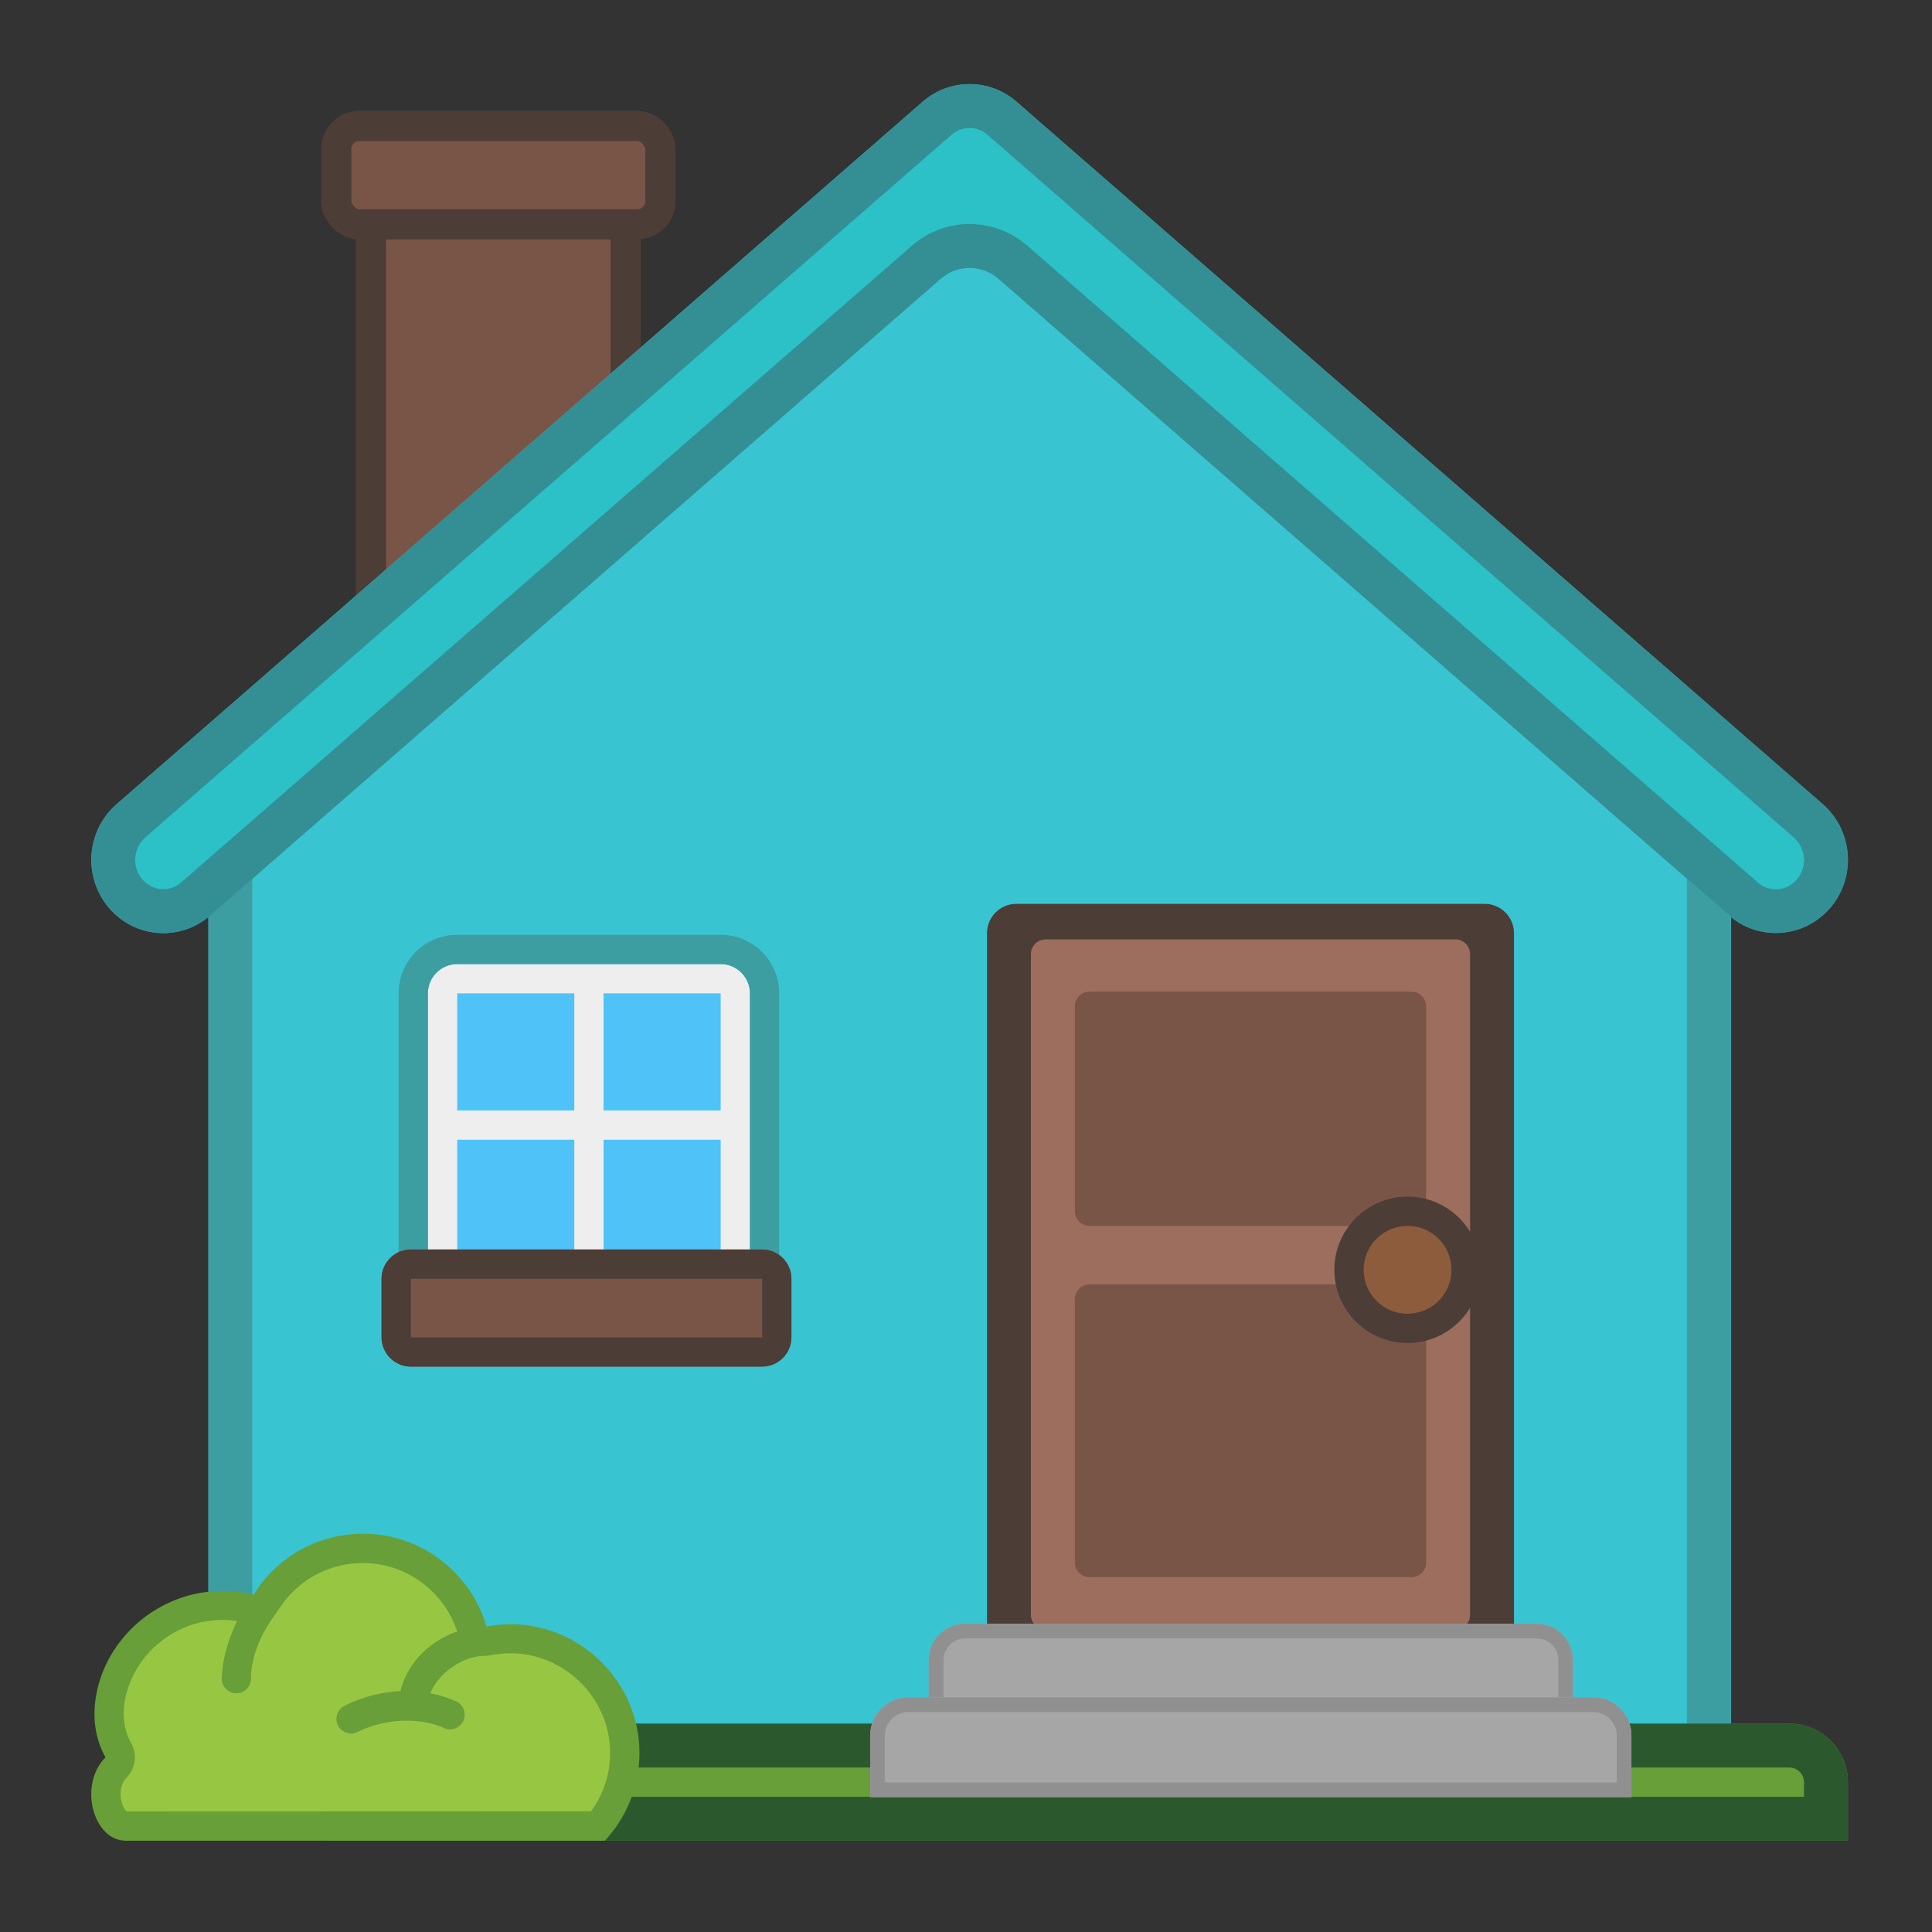 <?xml version="1.0" encoding="UTF-8" standalone="no"?>
<svg
   xmlns:dc="http://purl.org/dc/elements/1.1/"
   xmlns:cc="http://creativecommons.org/ns#"
   xmlns:rdf="http://www.w3.org/1999/02/22-rdf-syntax-ns#"
   xmlns:svg="http://www.w3.org/2000/svg"
   xmlns="http://www.w3.org/2000/svg"
   width="100%"
   height="100%"
   id="svg5734"
   version="1.1"
   viewBox="0 0 64 64">
  <rect x="0" y="0" width="64" height="64" fill="#333333" stroke="none"/>
  <defs
     id="defs5736" />
  <rect
     style="color:#000000;clip-rule:nonzero;display:inline;overflow:visible;visibility:visible;opacity:1;isolation:auto;mix-blend-mode:normal;color-interpolation:sRGB;color-interpolation-filters:linearRGB;solid-color:#000000;solid-opacity:1;fill:#795548;fill-opacity:1;fill-rule:nonzero;stroke:#4d3d37;stroke-width:1;stroke-linecap:butt;stroke-linejoin:miter;stroke-miterlimit:4;stroke-dasharray:none;stroke-dashoffset:0;stroke-opacity:1;marker:none;marker-start:none;marker-mid:none;marker-end:none;color-rendering:auto;image-rendering:auto;shape-rendering:auto;text-rendering:auto;enable-background:accumulate"
     id="rect4158"
     width="8.437"
     height="24.353"
     x="12.29"
     y="6.281"
     rx="0"
     ry="0" />
  <polygon
     id="polygon19"
     style="fill:#39c4d1;fill-opacity:1"
     points="64,8 8,56 12,56 12,122 116,122 116,56 120,56 "
     transform="matrix(0.485,0,0,0.485,1.084,0.846)" />
  <path
     d="M 32.119,6.641 56.113,27.206 c -0.145,0.233 -0.233,0.504 -0.233,0.795 l 0,30.55 -47.522,0 0,-30.55 c 0,-0.291 -0.087,-0.563 -0.233,-0.79 L 32.119,6.641 m 0,-1.915 -27.155,23.276 1.94,0 0,32.005 50.432,0 0,-32.005 1.94,0 -27.155,-23.276 0,0 z"
     style="fill:#3d9ea1;fill-opacity:1"
     id="path23" />
  <path
     id="path212"
     style="fill:#2bc1c6;fill-opacity:1"
     d="M 60.38,26.644 33.671,3.368 c -0.892,-0.776 -2.211,-0.776 -3.103,0 L 3.858,26.644 c -0.999,0.873 -1.115,2.4 -0.257,3.419 0.858,1.018 2.362,1.135 3.36,0.262 L 31.164,9.235 c 0.548,-0.475 1.363,-0.475 1.911,0 L 57.276,30.324 c 0.451,0.393 1.004,0.582 1.552,0.582 0.674,0 1.338,-0.286 1.814,-0.849 0.853,-1.009 0.737,-2.541 -0.262,-3.414 z" />
  <path
     d="m 32.119,4.24 c 0.155,0 0.383,0.039 0.596,0.228 l 26.709,23.276 c 0.402,0.354 0.451,0.975 0.102,1.387 -0.242,0.286 -0.543,0.33 -0.698,0.33 -0.155,0 -0.383,-0.039 -0.596,-0.228 L 34.029,8.139 C 33.501,7.678 32.822,7.421 32.119,7.421 c -0.703,0 -1.382,0.252 -1.911,0.718 L 6.006,29.228 c -0.213,0.189 -0.441,0.228 -0.596,0.228 -0.155,0 -0.456,-0.044 -0.698,-0.33 C 4.362,28.714 4.411,28.094 4.813,27.74 L 31.522,4.463 C 31.736,4.279 31.964,4.24 32.119,4.24 m 0,-1.455 c -0.553,0 -1.106,0.194 -1.552,0.582 L 3.858,26.644 c -0.999,0.873 -1.115,2.4 -0.257,3.419 0.47,0.563 1.135,0.849 1.809,0.849 0.548,0 1.101,-0.194 1.552,-0.582 L 31.164,9.235 c 0.272,-0.238 0.616,-0.359 0.955,-0.359 0.339,0 0.684,0.121 0.955,0.359 L 57.276,30.324 c 0.451,0.393 1.004,0.582 1.552,0.582 0.674,0 1.338,-0.286 1.814,-0.849 0.858,-1.018 0.742,-2.546 -0.257,-3.419 L 33.671,3.368 C 33.224,2.98 32.672,2.786 32.119,2.786 l 0,0 z"
     style="fill:#348f95;fill-opacity:1"
     id="path239" />
  <path
     id="path25"
     style="fill:#689f38"
     d="m 61.214,60.976 -50.432,0 0,-3.879 48.492,0 c 1.072,0 1.94,0.868 1.94,1.94 l 0,1.94 z" />
  <path
     d="m 59.274,58.551 c 0.267,0 0.485,0.218 0.485,0.485 l 0,0.485 -47.522,0 0,-0.97 47.037,0 m 0,-1.455 -48.492,0 0,3.879 50.432,0 0,-1.94 c 0,-1.072 -0.868,-1.94 -1.94,-1.94 l 0,0 z"
     style="fill:#2b592d;fill-opacity:1"
     id="path29" />
  <path
     id="path46"
     style="color:#000000;clip-rule:nonzero;display:inline;overflow:visible;visibility:visible;opacity:1;isolation:auto;mix-blend-mode:normal;color-interpolation:sRGB;color-interpolation-filters:linearRGB;solid-color:#000000;solid-opacity:1;fill:#4d3d37;fill-opacity:1;fill-rule:nonzero;stroke-width:1;stroke-linecap:butt;stroke-linejoin:miter;stroke-miterlimit:4;stroke-dasharray:none;stroke-dashoffset:0;stroke-opacity:1;color-rendering:auto;image-rendering:auto;shape-rendering:auto;text-rendering:auto;enable-background:accumulate"
     d="m 50.153,55.157 -17.457,0 0,-24.246 c 0,-0.533 0.436,-0.97 0.97,-0.97 l 15.517,0 c 0.533,0 0.97,0.436 0.97,0.97 l 0,24.246 z" />
  <path
     id="path53"
     style="fill:#9d6e5d;fill-opacity:1"
     d="m 48.213,53.979 -13.578,0 c -0.267,0 -0.485,-0.218 -0.485,-0.485 l 0,-21.889 c 0,-0.267 0.218,-0.485 0.485,-0.485 l 13.578,0 c 0.267,0 0.485,0.218 0.485,0.485 l 0,21.889 c 0,0.267 -0.218,0.485 -0.485,0.485 z" />
  <path
     d="m 46.758,40.609 -10.668,0 c -0.267,0 -0.485,-0.218 -0.485,-0.485 l 0,-6.789 c 0,-0.267 0.218,-0.485 0.485,-0.485 l 10.668,0 c 0.267,0 0.485,0.218 0.485,0.485 l 0,6.789 c 0,0.267 -0.218,0.485 -0.485,0.485 z"
     style="fill:#795548;fill-opacity:1"
     id="path70" />
  <path
     d="m 46.758,52.247 -10.668,0 c -0.267,0 -0.485,-0.218 -0.485,-0.485 l 0,-8.729 c 0,-0.267 0.218,-0.485 0.485,-0.485 l 10.668,0 c 0.267,0 0.485,0.218 0.485,0.485 l 0,8.729 c 0,0.267 -0.218,0.485 -0.485,0.485 z"
     style="fill:#795548;fill-opacity:1"
     id="path79" />
  <circle
     cx="46.627"
     cy="42.064"
     r="1.94"
     style="fill:#8d5c3c;fill-opacity:1"
     id="circle183" />
  <path
     d="m 46.627,40.609 c 0.805,0 1.455,0.65 1.455,1.455 0,0.805 -0.65,1.455 -1.455,1.455 -0.805,0 -1.455,-0.65 -1.455,-1.455 0,-0.805 0.655,-1.455 1.455,-1.455 m 0,-0.97 c -1.338,0 -2.425,1.086 -2.425,2.425 0,1.338 1.086,2.425 2.425,2.425 1.338,0 2.425,-1.086 2.425,-2.425 0,-1.338 -1.086,-2.425 -2.425,-2.425 l 0,0 z"
     style="color:#000000;clip-rule:nonzero;display:inline;overflow:visible;visibility:visible;opacity:1;isolation:auto;mix-blend-mode:normal;color-interpolation:sRGB;color-interpolation-filters:linearRGB;solid-color:#000000;solid-opacity:1;fill:#4d3d37;fill-opacity:1;fill-rule:nonzero;stroke-width:1;stroke-linecap:butt;stroke-linejoin:miter;stroke-miterlimit:4;stroke-dasharray:none;stroke-dashoffset:0;stroke-opacity:1;color-rendering:auto;image-rendering:auto;shape-rendering:auto;text-rendering:auto;enable-background:accumulate"
     id="path185" />
  <path
     d="m 52.102,56.767 -21.336,0 0,-1.775 c 0,-0.664 0.538,-1.203 1.203,-1.203 l 18.936,0 c 0.664,0 1.203,0.538 1.203,1.203 l 0,1.775 z"
     style="fill:#a6a6a6;fill-opacity:1"
     id="path94" />
  <path
     id="path98"
     style="color:#000000;clip-rule:nonzero;display:inline;overflow:visible;visibility:visible;opacity:1;isolation:auto;mix-blend-mode:normal;color-interpolation:sRGB;color-interpolation-filters:linearRGB;solid-color:#000000;solid-opacity:1;fill:#909090;fill-opacity:1;fill-rule:nonzero;stroke-width:1;stroke-linecap:butt;stroke-linejoin:miter;stroke-miterlimit:4;stroke-dasharray:none;stroke-dashoffset:0;stroke-opacity:1;color-rendering:auto;image-rendering:auto;shape-rendering:auto;text-rendering:auto;enable-background:accumulate"
     d="m 50.904,54.274 c 0.393,0 0.718,0.32 0.718,0.718 l 0,1.29 -20.367,0 0,-1.29 c 0,-0.393 0.32,-0.718 0.718,-0.718 l 18.931,0 m 0,-0.485 -18.936,0 c -0.664,0 -1.203,0.538 -1.203,1.203 l 0,1.775 21.336,0 0,-1.775 c 0,-0.664 -0.538,-1.203 -1.198,-1.203 l 0,0 z" />
  <path
     d="m 54.042,59.531 -25.216,0 0,-2.037 c 0,-0.698 0.567,-1.266 1.266,-1.266 l 22.685,0 c 0.698,0 1.266,0.567 1.266,1.266 l 0,2.037 z"
     style="fill:#a6a6a6;fill-opacity:1"
     id="path113" />
  <path
     id="path117"
     style="fill:#909090;fill-opacity:1"
     d="m 52.776,56.714 c 0.432,0 0.781,0.349 0.781,0.781 l 0,1.552 -24.246,0 0,-1.552 c 0,-0.432 0.349,-0.781 0.781,-0.781 l 22.685,0 m 0,-0.485 -22.685,0 c -0.698,0 -1.266,0.567 -1.266,1.266 l 0,2.037 25.216,0 0,-2.037 c 0,-0.698 -0.563,-1.266 -1.266,-1.266 l 0,0 z" />
  <path
     id="path227"
     style="fill:#97c742;fill-opacity:1"
     d="m 4.173,60.491 c -0.32,0 -0.495,-0.339 -0.553,-0.485 -0.179,-0.432 -0.16,-1.067 0.218,-1.445 0.155,-0.155 0.17,-0.417 0.068,-0.606 -0.233,-0.412 -0.33,-0.926 -0.276,-1.445 0.16,-1.62 1.421,-2.958 3.07,-3.259 0.228,-0.039 0.456,-0.063 0.684,-0.063 0.301,0 0.606,0.039 0.902,0.112 0.039,0.01 0.078,0.015 0.116,0.015 0.165,0 0.32,-0.082 0.412,-0.228 0.698,-1.12 1.896,-1.789 3.21,-1.789 1.668,0 3.162,1.12 3.627,2.72 0.063,0.209 0.252,0.349 0.466,0.349 0.029,0 0.058,-0.005 0.092,-0.01 0.238,-0.044 0.475,-0.068 0.708,-0.068 0.296,0 0.592,0.034 0.883,0.107 1.576,0.383 2.764,1.775 2.89,3.375 0.078,1.004 -0.233,1.959 -0.868,2.72 l -15.648,0 z" />
  <path
     id="path229"
     d="m 12.024,50.807 c -1.532,0 -2.871,0.805 -3.623,2.017 -0.325,-0.078 -0.664,-0.121 -1.018,-0.121 -0.252,0 -0.509,0.025 -0.771,0.068 -1.823,0.33 -3.283,1.843 -3.467,3.685 -0.107,1.081 0.359,1.751 0.349,1.761 -0.907,0.912 -0.408,2.759 0.678,2.759 l 15.862,0 c 0.781,-0.839 1.232,-1.988 1.135,-3.239 -0.141,-1.828 -1.474,-3.375 -3.259,-3.811 -0.339,-0.082 -0.673,-0.121 -0.994,-0.121 -0.272,0 -0.538,0.028 -0.8,0.077 -0.519,-1.775 -2.153,-3.074 -4.092,-3.074 z m 0,0.97 c 1.418,0 2.681,0.93 3.122,2.269 -0.907,0.31 -1.654,1.043 -1.884,1.976 -3.16e-4,1.4e-5 -6.3e-4,-1.5e-5 -9.7e-4,0 -0.64,0.029 -1.281,0.196 -1.851,0.488 a 0.485,0.485 0 0 0 0.441,0.864 c 0.867,-0.444 2.053,-0.496 2.856,-0.131 a 0.485,0.485 0 1 0 0.402,-0.883 c -0.27,-0.123 -0.557,-0.21 -0.852,-0.266 0.266,-0.663 1.046,-1.229 1.795,-1.243 a 0.485,0.485 0 0 0 0.101,-0.009 c 0.047,-0.002 0.096,-0.003 0.142,-0.015 0.204,-0.039 0.413,-0.059 0.617,-0.059 0.257,0 0.514,0.03 0.766,0.093 1.377,0.335 2.415,1.547 2.521,2.944 0.063,0.8 -0.16,1.566 -0.62,2.196 l -15.382,0.005 c -0.034,-0.019 -0.151,-0.16 -0.189,-0.421 -0.034,-0.213 6.45e-4,-0.509 0.175,-0.689 0.242,-0.238 0.421,-0.694 0.145,-1.189 -0.184,-0.325 -0.261,-0.737 -0.218,-1.164 0.136,-1.382 1.261,-2.57 2.672,-2.827 0.199,-0.034 0.398,-0.053 0.597,-0.053 0.158,0 0.317,0.016 0.475,0.04 -0.521,1.05 -0.51,1.921 -0.51,1.921 a 0.485,0.485 0 1 0 0.97,-0.032 c 0,0 -0.046,-0.982 0.804,-2.112 a 0.485,0.485 0 0 0 0.052,-0.085 c 0.016,-0.021 0.036,-0.038 0.05,-0.061 0.606,-0.97 1.654,-1.557 2.803,-1.557 z"
     style="fill:#689f38" />
  <rect
     height="9.213"
     style="fill:#4fc3f7"
     width="9.213"
     x="14.902"
     y="32.663"
     id="rect4159" />
  <path
     d="m 14.175,32.906 0,8.729 c 0,0.533 0.436,0.97 0.97,0.97 l 8.729,0 c 0.533,0 0.97,-0.436 0.97,-0.97 l 0,-8.729 c 0,-0.533 -0.436,-0.97 -0.97,-0.97 l -8.729,0 c -0.533,0 -0.97,0.436 -0.97,0.97 z m 9.698,3.879 -3.879,0 0,-3.879 3.879,0 0,3.879 z m -4.849,-3.879 0,3.879 -3.879,0 0,-3.879 3.879,0 z m -3.879,4.849 3.879,0 0,3.879 -3.879,0 0,-3.879 z m 4.849,3.879 0,-3.879 3.879,0 0,3.879 -3.879,0 z"
     style="fill:#eeeeee"
     id="path4161" />
  <path
     id="path4163"
     style="fill:#3d9ea1;fill-opacity:1"
     d="m 23.873,31.936 c 0.533,0 0.97,0.436 0.97,0.97 l 0,8.729 c 0,0.533 -0.436,0.97 -0.97,0.97 l -8.729,0 c -0.533,0 -0.97,-0.436 -0.97,-0.97 l 0,-8.729 c 0,-0.533 0.436,-0.97 0.97,-0.97 l 8.729,0 m 0,-0.97 -8.729,0 c -1.072,0 -1.94,0.868 -1.94,1.94 l 0,8.729 c 0,1.072 0.868,1.94 1.94,1.94 l 8.729,0 c 1.072,0 1.94,-0.868 1.94,-1.94 l 0,-8.729 c 0,-1.072 -0.868,-1.94 -1.94,-1.94 l 0,0 z" />
  <path
     id="path187"
     style="fill:#795548"
     d="m 25.247,45.27 -11.638,0 c -0.533,0 -0.97,-0.436 -0.97,-0.97 l 0,-1.94 c 0,-0.533 0.436,-0.97 0.97,-0.97 l 11.638,0 c 0.533,0 0.97,0.436 0.97,0.97 l 0,1.94 c 0,0.533 -0.436,0.97 -0.97,0.97 z" />
  <path
     d="m 25.247,42.361 0,1.94 -11.638,0 0,-1.94 11.638,0 m 0,-0.97 -11.638,0 c -0.533,0 -0.97,0.436 -0.97,0.97 l 0,1.94 c 0,0.533 0.436,0.97 0.97,0.97 l 11.638,0 c 0.533,0 0.97,-0.436 0.97,-0.97 l 0,-1.94 c 0,-0.533 -0.436,-0.97 -0.97,-0.97 l 0,0 z"
     style="fill:#4d3d37;fill-opacity:1"
     id="path191" />
  <rect
     ry="0.767"
     rx="0.767"
     y="4.172"
     x="11.139"
     height="3.26"
     width="10.738"
     id="rect4156"
     style="color:#000000;clip-rule:nonzero;display:inline;overflow:visible;visibility:visible;opacity:1;isolation:auto;mix-blend-mode:normal;color-interpolation:sRGB;color-interpolation-filters:linearRGB;solid-color:#000000;solid-opacity:1;fill:#795548;fill-opacity:1;fill-rule:nonzero;stroke:#4d3d37;stroke-width:1;stroke-linecap:butt;stroke-linejoin:miter;stroke-miterlimit:4;stroke-dasharray:none;stroke-dashoffset:0;stroke-opacity:1;marker:none;marker-start:none;marker-mid:none;marker-end:none;color-rendering:auto;image-rendering:auto;shape-rendering:auto;text-rendering:auto;enable-background:accumulate" />
</svg>
